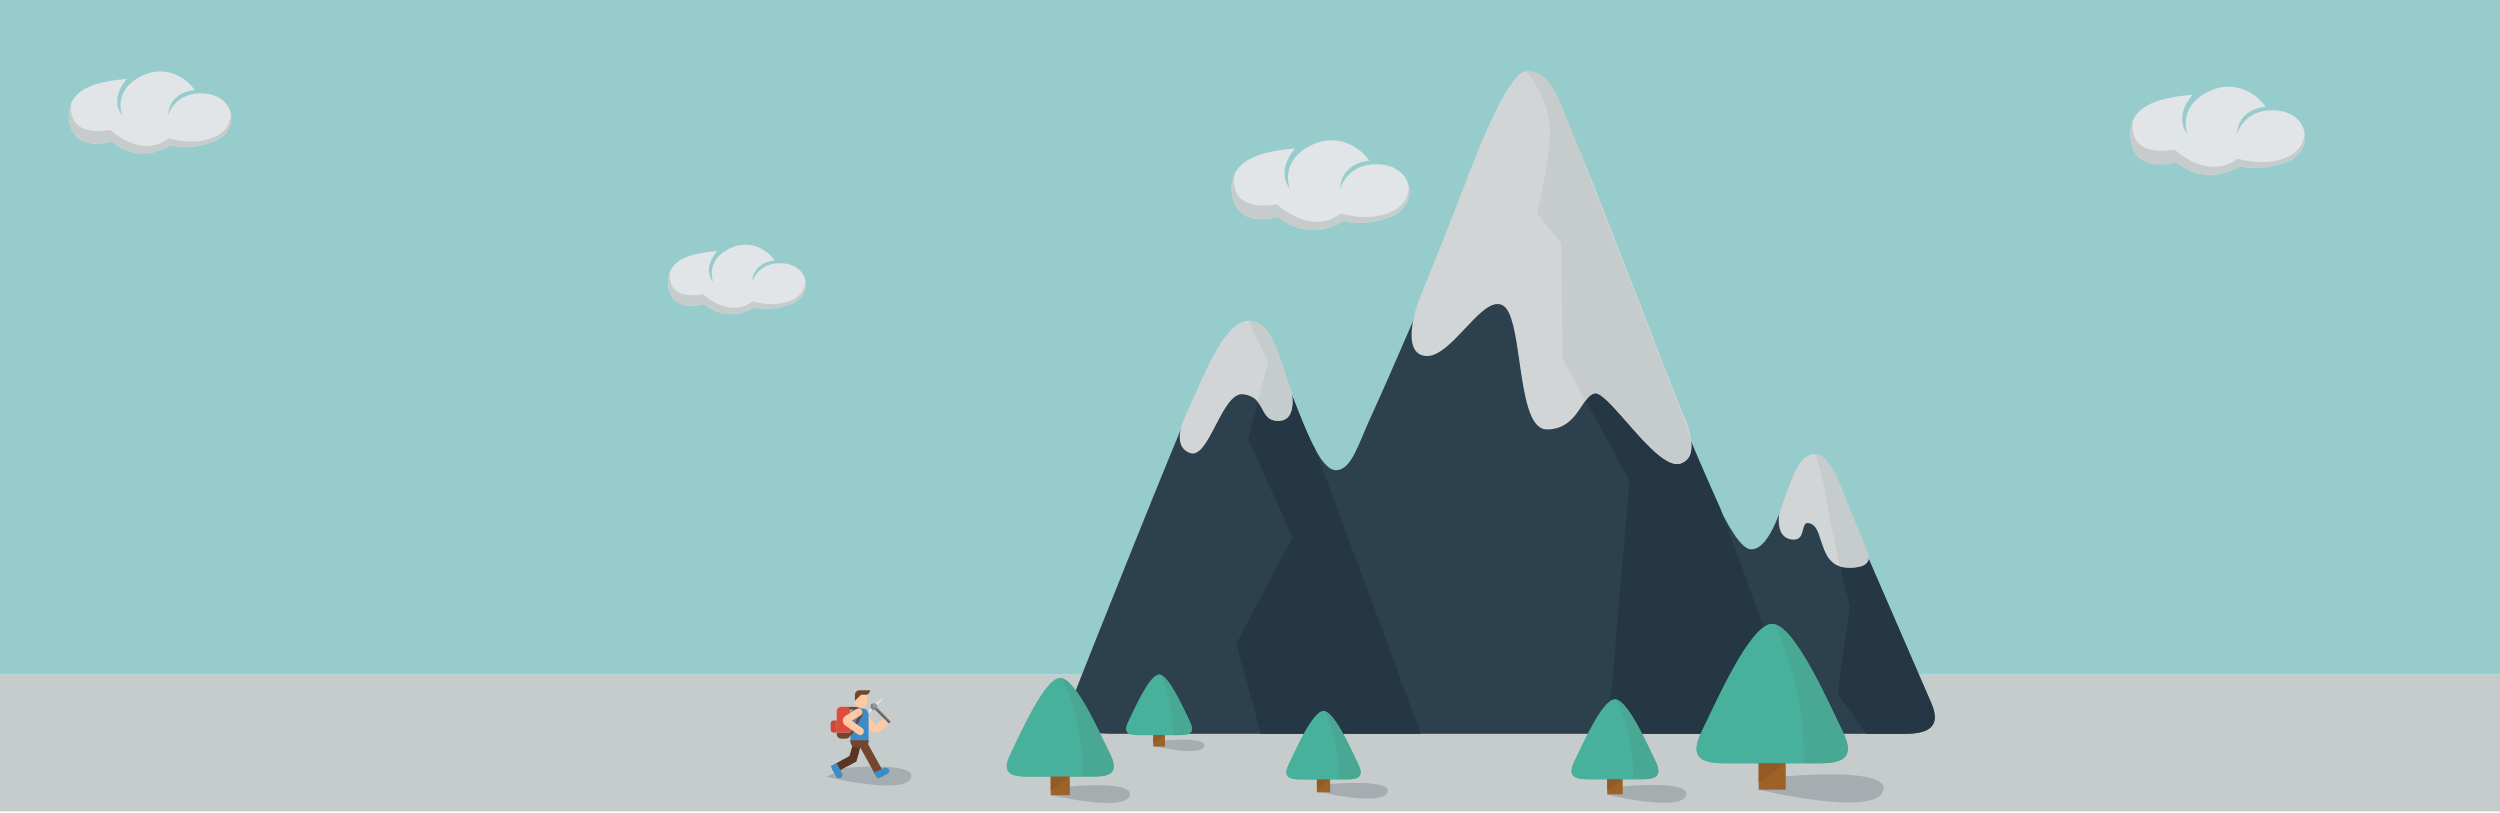 <?xml version="1.0" encoding="utf-8"?>
<!-- Generator: Adobe Illustrator 17.0.0, SVG Export Plug-In . SVG Version: 6.00 Build 0)  -->
<!DOCTYPE svg PUBLIC "-//W3C//DTD SVG 1.1//EN" "http://www.w3.org/Graphics/SVG/1.1/DTD/svg11.dtd">
<svg version="1.1" id="Layer_1" xmlns="http://www.w3.org/2000/svg" xmlns:xlink="http://www.w3.org/1999/xlink" x="0px" y="0px"
	 width="2432.878px" height="791.09px" viewBox="-955.337 0 2432.878 791.09" enable-background="new -955.337 0 2432.878 791.09"
	 xml:space="preserve">
<g>
	<g>
		<path fill="#C6CBCB" d="M707.914,262.873c0,0-7.195-17.061,11.367-28.437c18.563-11.375,35.625-2.438,43.75,8.938
			c0,0-19.496,0.813-20.313,19.498c0,0,4.871-19.08,28.436-16.852s26.02,29.041,6.512,36.35
			c-19.512,7.314-32.914,2.844-32.914,2.844s-21.938,15.846-45.094-2.844c0,0-29.248,9.344-32.094-16.654
			c-2.842-26,26.814-29.248,43.877-30.873C711.441,234.842,697.48,249.465,707.914,262.873z"/>
		<path opacity="0.5" fill="#586A73" enable-background="new    " d="M790.322,260.979c1.816,8.24-2.361,17.535-12.656,21.393
			c-19.512,7.314-32.914,2.844-32.914,2.844s-21.938,15.846-45.094-2.844c0,0-29.248,9.344-32.094-16.654
			c-0.588-5.359,0.209-9.748,1.988-13.359c0,0-7.041,27.109,29.236,21.26c0,0,23.402,22.461,44.469,6.371
			c0,0,20.443,6.727,36.857-2.049C791.375,271.92,790.322,260.979,790.322,260.979z"/>
	</g>
	<path fill="#586A73" d="M944.315,706.369c0,16.69-13.531,30.217-30.217,30.217H97.703c-16.688,0-30.215-13.527-30.215-30.217l0,0
		c0-16.686,13.527-30.213,30.215-30.213h816.394C930.783,676.158,944.315,689.684,944.315,706.369L944.315,706.369z"/>
	<rect x="-955.337" y="656.514" fill="#C6CBCB" width="2432.878" height="133.082"/>
	<rect x="-955.337" fill="#97CCCC" width="2432.878" height="656.514"/>
	<g>
		<path fill="#2D404E" d="M124.363,714.076c35.545,0,753.59,0,773.734,0c20.141,0,36.732-4.746,26.07-29.625
			c-10.666-24.883-90.053-207.357-90.053-207.357s-9.48-34.361-22.514-34.361c-13.033,0-17.773,11.848-24.883,28.438
			c-7.107,16.592-18.367,63.393-37.918,63.393c-19.551,0-53.393-92.291-72.943-139.687
			c-19.551-47.396-84.941-215.771-100.937-252.504c-15.994-36.732-19.25-72.881-44.139-72.881
			c-17.773,0-47.002,86.049-62.406,126.928c-15.404,40.879-76.822,181.738-89.264,208.398
			c-12.441,26.66-18.961,52.729-34.363,52.729c-15.402,0-30.211-41.473-43.246-74.057c-13.037-32.584-17.186-68.725-42.066-68.725
			c-24.883,0-47.396,63.984-56.871,82.943c-9.479,18.959-98.346,241.717-109.008,268.969
			C82.895,693.93,84.074,714.076,124.363,714.076z"/>
		<path fill="#253744" d="M259.439,314.762c24.881,0,29.029,36.141,42.066,68.725c7.174,17.939,14.891,38.572,22.945,53.496
			l103.041,277.094H271.73l-24.111-87.49l54.859-103.602l-43.039-95.656l19.369-72.518L259.439,314.762z"/>
		<path fill="#253744" d="M924.168,684.451c-10.666-24.883-90.053-207.357-90.053-207.357s-9.48-34.361-22.514-34.361
			c0,0,7.656,20.443,11.195,45.912c3.539,25.469,21.984,101.939,21.984,101.939l-11.848,84.389l27.627,39.104
			c21.613,0,35.023,0,37.541,0C918.24,714.076,934.83,709.328,924.168,684.451z"/>
		<path fill="#253744" d="M530.781,69.486c24.887,0,31.402,31.992,47.398,68.725c15.994,36.732,83.498,222.307,103.049,269.703
			c10.109,24.508,26.533,62.205,37.561,86.74l80.41,219.42H609.213l21.244-245.984l-64.902-119.182l-1.18-112.102l-23.602-29.5
			c0,0,16.521-63.721,11.803-90.861C547.852,89.305,530.781,69.486,530.781,69.486z"/>
		<path fill="#D1D5D5" d="M301.506,380.898c-13.037-32.584-17.186-68.725-42.066-68.725c-24.883,0-47.396,63.984-56.871,82.943
			c-1.105,2.215-3.297,7.207-6.316,14.346c0,0-11.354,25.646,6.877,31.506s30.6-59.896,51.432-57.291s16.273,22.803,29.947,25.391
			C308.594,413.625,301.506,380.898,301.506,380.898z"/>
		<path fill="#D1D5D5" d="M676.723,451.557c-13.111,0-32.186-21.752-49.014-40.941c-12.611-14.383-24.525-27.967-30.486-27.967
			c-0.273,0-0.531,0.029-0.775,0.086c-5.074,1.209-8.627,6.551-12.74,12.736c-6.645,9.994-14.916,22.43-33.719,22.43
			c-17.197,0-22.033-33.686-26.713-66.262c-3.611-25.145-7.023-48.895-15.803-54.238c-1.697-1.033-3.469-1.537-5.416-1.537
			c-9.285,0-20.162,11.574-31.678,23.828c-12.371,13.164-25.164,26.777-37.041,26.777c-0.498,0-0.996-0.023-1.49-0.072
			c-4.605-0.457-8.086-2.523-10.342-6.145c-8.635-13.852,3.07-45.633,3.572-46.979c18.879-46.654,35.574-88.734,42.539-107.215
			c18.92-50.211,46.055-116.967,63.166-116.967c20.248,0,28.607,21.189,39.193,48.014c2.66,6.742,5.412,13.713,8.563,20.945
			c8.785,20.176,34.59,86.818,59.543,151.268c17.16,44.316,33.369,86.176,43.5,111.549c0.541,1.064,13.541,26.982,7.588,41.682
			c-1.67,4.121-4.707,6.965-9.025,8.453C679.078,451.371,677.928,451.557,676.723,451.557L676.723,451.557z"/>
		<path fill="#D1D5D5" d="M845.092,552.379c-1.043,0-2.148-0.027-3.313-0.08c-16.861-0.805-21.23-14.344-25.088-26.291
			c-2.465-7.633-4.594-14.229-9.545-16.246c-1.25-0.508-2.334-0.768-3.225-0.768c-3.008,0-3.768,3.002-4.644,6.48
			c-1.147,4.539-2.445,9.686-9.109,9.686c-0.764,0-1.592-0.072-2.467-0.209c-3.818-0.609-6.787-2.441-8.82-5.436
			c-5.393-7.949-2.498-21.26-2.373-21.822c1.785-4.727,10.377-28.285,10.377-28.285c6.818-15.928,11.748-27.439,24.713-27.439
			c13.172,0,22.498,29.814,22.889,31.084l27.873,65.305c0.08,0.164,2.119,4.463-0.297,8.328
			C859.697,550.463,853.988,552.379,845.092,552.379L845.092,552.379z"/>
		<path fill="#253744" d="M862.01,538.895c-10.951-25.66-20.281-47.518-24.861-58.252c4.582,10.736,13.908,32.59,24.856,58.236
			C862.002,538.883,862.008,538.893,862.01,538.895z"/>
		<path fill="#253744" d="M583.896,151.916c0.129,0.32,0.262,0.645,0.395,0.973C584.156,152.561,584.025,152.236,583.896,151.916z"
			/>
		<path fill="#253744" d="M587.832,161.676c0.078,0.193,0.152,0.383,0.231,0.578C587.984,162.061,587.91,161.869,587.832,161.676z"
			/>
		<path fill="#253744" d="M585.123,154.939c0.121,0.299,0.242,0.6,0.365,0.904C585.365,155.539,585.242,155.238,585.123,154.939z"/>
		<path fill="#253744" d="M582.766,149.152c0.123,0.301,0.25,0.609,0.373,0.916C583.016,149.762,582.891,149.453,582.766,149.152z"
			/>
		<path fill="#253744" d="M586.441,158.213c0.096,0.236,0.189,0.471,0.285,0.711C586.631,158.684,586.537,158.451,586.441,158.213z"
			/>
		<path fill="#253744" d="M581.705,146.566c0.117,0.283,0.236,0.574,0.355,0.865C581.941,147.143,581.82,146.85,581.705,146.566z"/>
		<path fill="#253744" d="M579.779,141.953c0.113,0.266,0.232,0.553,0.348,0.828C580.012,142.504,579.893,142.219,579.779,141.953z"
			/>
		<path fill="#253744" d="M578.947,139.992c0.074,0.174,0.154,0.367,0.23,0.545C579.102,140.357,579.022,140.166,578.947,139.992z"
			/>
		<path fill="#253744" d="M580.701,144.15c0.113,0.268,0.229,0.551,0.344,0.828C580.93,144.701,580.813,144.42,580.701,144.15z"/>
		<path fill="#253744" d="M589.393,165.58c0.014,0.031,0.025,0.061,0.037,0.092C589.418,165.641,589.406,165.611,589.393,165.58z"/>
		<path fill="#C6CBCB" d="M284.506,409.068c24.088,4.557,16.998-28.168,16.998-28.168c-13.037-32.584-17.186-68.725-42.066-68.725
			l19.369,40.049l-10.305,38.582C274.367,397.758,275.373,407.34,284.506,409.068z"/>
		<path fill="#D1D5D5" d="M582.059,147.432c0.232,0.563,0.467,1.133,0.707,1.721C582.525,148.564,582.291,147.994,582.059,147.432z"
			/>
		<path fill="#D1D5D5" d="M579.18,140.537c0.197,0.459,0.393,0.922,0.602,1.416C579.572,141.459,579.375,140.996,579.18,140.537z"/>
		<path fill="#D1D5D5" d="M588.063,162.256c0.435,1.086,0.877,2.193,1.33,3.324C588.941,164.447,588.498,163.34,588.063,162.256z"/>
		<path fill="#D1D5D5" d="M581.045,144.979c0.215,0.518,0.434,1.043,0.66,1.588C581.477,146.021,581.26,145.496,581.045,144.979z"/>
		<path fill="#D1D5D5" d="M580.127,142.781c0.189,0.447,0.377,0.895,0.574,1.369C580.504,143.678,580.316,143.229,580.127,142.781z"
			/>
		<path fill="#D1D5D5" d="M578.18,138.211c0.242,0.557,0.5,1.154,0.77,1.781C578.68,139.363,578.422,138.768,578.18,138.211z"/>
		<path fill="#D1D5D5" d="M589.43,165.672c14.24,35.703,36.799,94.141,57.086,146.502
			C626.225,259.807,603.67,201.373,589.43,165.672z"/>
		<path fill="#D1D5D5" d="M586.729,158.924c0.361,0.896,0.73,1.818,1.104,2.752C587.459,160.742,587.088,159.822,586.729,158.924z"
			/>
		<path fill="#D1D5D5" d="M585.486,155.844c0.313,0.773,0.631,1.564,0.955,2.369C586.117,157.408,585.799,156.617,585.486,155.844z"
			/>
		<path fill="#D1D5D5" d="M583.141,150.068c0.248,0.604,0.498,1.219,0.756,1.848C583.639,151.287,583.389,150.672,583.141,150.068z"
			/>
		<path fill="#D1D5D5" d="M686.799,414.797c-2.535-7.754-5.514-13.656-5.572-13.77c2.066,5.172,3.871,9.645,5.365,13.264
			C686.662,414.457,686.73,414.631,686.799,414.797z"/>
		<path fill="#D1D5D5" d="M584.291,152.889c0.271,0.67,0.549,1.354,0.832,2.051C584.84,154.242,584.561,153.557,584.291,152.889z"/>
		<path fill="#C6CBCB" d="M676.723,451.557c-13.111,0-32.186-21.752-49.014-40.941c-12.611-14.383-24.525-27.967-30.486-27.967
			c-0.273,0-0.531,0.029-0.775,0.086c-2.9,0.691-5.553,2.781-8.6,6.777l-0.367,0.48l-22.27-40.896l-1.225-112.148L540.346,207.4
			l0.049-0.189c0.164-0.637,16.445-63.949,11.795-90.697c-4.65-26.725-21.533-46.574-21.703-46.771l-0.557-0.646h0.854
			c20.248,0,28.607,21.189,39.193,48.014c2.66,6.742,116.822,300.08,116.822,300.08c4.557,13.932,7.389,28.98-6.654,33.816
			C679.078,451.371,677.928,451.557,676.723,451.557z"/>
		<path fill="#D1D5D5" d="M862.01,538.895c0.039,0.094,0.08,0.188,0.121,0.281C862.063,539.018,862.02,538.918,862.01,538.895z"/>
		<path fill="#D1D5D5" d="M834.115,473.537c0,0,1.098,2.572,3.033,7.107C835.209,476.104,834.115,473.537,834.115,473.537z"/>
		<path fill="#C6CBCB" d="M845.092,552.379c-1.043,0-2.148-0.027-3.313-0.08c-2.211-0.107-4.262-0.42-6.27-0.953l-0.227-0.061
			l-0.053-0.229c-4.812-21.16-10.943-49.221-12.818-62.73c-3.492-25.131-11.1-45.625-11.176-45.83l-0.197-0.529h0.563
			c13.172,0,25.156,32.215,25.547,33.484l25.301,63.104c0.482,1.193,1.734,5.004-0.529,8.354c-2.453,3.631-8.113,5.471-16.824,5.471
			C845.094,552.379,845.094,552.379,845.092,552.379z"/>
	</g>
	<path fill="#E2E5E7" d="M300.076,183.73c0,0-10.084-23.914,15.938-39.861c26.018-15.945,49.936-3.418,61.324,12.527
		c0,0-27.332,1.141-28.475,27.334c0,0,6.832-26.746,39.861-23.623c33.027,3.123,36.473,40.707,9.125,50.957
		c-27.346,10.252-46.137,3.986-46.137,3.986s-30.75,22.211-63.207-3.986c0,0-41,13.096-44.988-23.35
		c-3.984-36.443,37.584-40.998,61.502-43.275C305.02,144.439,285.453,164.938,300.076,183.73z"/>
	<path fill="#C6CBCB" d="M415.598,181.074c2.545,11.553-3.311,24.578-17.746,29.988c-27.346,10.252-46.137,3.986-46.137,3.986
		s-30.75,22.211-63.207-3.986c0,0-41,13.096-44.988-23.35c-0.822-7.51,0.291-13.664,2.789-18.727c0,0-9.873,38.002,40.979,29.799
		c0,0,32.809,31.488,62.332,8.932c0,0,28.66,9.43,51.67-2.871C417.07,196.412,415.598,181.074,415.598,181.074z"/>
	<path opacity="0.3" fill="#586A73" enable-background="new    " d="M781.389,755.607l-25.27,12.846c0,0,110.475,26.762,120.9,1.875
		C887.445,745.441,781.389,755.607,781.389,755.607z"/>
	<path opacity="0.3" fill="#586A73" enable-background="new    " d="M83.182,765.445l-16.029,8.148c0,0,70.082,16.977,76.695,1.189
		S83.182,765.445,83.182,765.445z"/>
	<path opacity="0.3" fill="#586A73" enable-background="new    " d="M337.283,763.098l-10.602,7.055c0,0,62.307,15.096,68.186,1.059
		C400.748,757.174,337.283,763.098,337.283,763.098z"/>
	<path opacity="0.3" fill="#586A73" enable-background="new    " d="M624.754,765.182l-16.029,8.148c0,0,70.082,16.977,76.695,1.189
		C692.033,758.733,624.754,765.182,624.754,765.182z"/>
	<path opacity="0.2" fill="#2D404E" enable-background="new    " d="M177.291,720.568l-10.34,5.256c0,0,45.211,10.951,49.479,0.768
		C220.695,716.408,177.291,720.568,177.291,720.568z"/>
	<g>
		<path fill="#48B19B" d="M837.469,711.002c-12.396-24.791-46.486-103.816-68.178-103.816c-21.693,0-55.783,79.025-68.178,103.816
			c-12.398,24.793-3.1,31.766,21.691,31.766s46.486,0,46.486,0s21.691,0,46.486,0C840.568,742.766,849.863,735.795,837.469,711.002z
			"/>
		<rect x="756.119" y="742.766" fill="#9D6227" width="26.34" height="25.689"/>
		<path fill="#48B19B" d="M791.73,665.248c-6.354-26.385-14.408-45.662-20.502-57.859c-0.656-0.131-1.303-0.205-1.938-0.205
			c-21.693,0-55.783,79.025-68.178,103.816c-12.398,24.793-3.1,31.766,21.691,31.766s46.486,0,46.486,0s13.227,0,30.826,0
			C800.311,725.494,799.203,696.289,791.73,665.248z"/>
		<path fill="#49A893" d="M837.469,711.002c-12.033-24.065-44.506-99.23-66.24-103.611c6.094,12.197,14.148,31.475,20.502,57.859
			c7.473,31.043,8.582,60.246,8.387,77.516c4.939,0,10.225,0,15.66,0C840.568,742.766,849.863,735.795,837.469,711.002z"/>
		<polygon fill="#915A26" points="756.119,742.766 756.119,761.615 782.461,742.766 		"/>
	</g>
	<g>
		<path fill="#48B19B" d="M124.652,733.256c-8.762-17.525-32.857-73.383-48.191-73.383c-15.336,0-39.43,55.859-48.191,73.383
			c-8.764,17.525-2.191,22.451,15.334,22.451s32.859,0,32.859,0s15.334,0,32.857,0S133.416,750.781,124.652,733.256z"/>
		<rect x="67.152" y="755.707" fill="#9D6227" width="18.619" height="18.16"/>
		<path fill="#48B19B" d="M92.324,700.918c-4.49-18.648-10.184-32.275-14.492-40.896c-0.463-0.094-0.92-0.145-1.369-0.145
			c-15.336,0-39.43,55.859-48.191,73.383c-8.764,17.525-2.191,22.451,15.334,22.451s32.859,0,32.859,0s9.35,0,21.789,0
			C98.389,743.5,97.605,722.857,92.324,700.918z"/>
		<path fill="#49A893" d="M124.652,733.256c-8.506-17.012-31.459-70.141-46.822-73.238c4.309,8.621,10.002,22.25,14.492,40.896
			c5.283,21.941,6.064,42.586,5.928,54.793c3.492,0,7.229,0,11.068,0C126.844,755.707,133.416,750.781,124.652,733.256z"/>
		<polygon fill="#915A26" points="67.152,755.707 67.152,769.033 85.771,755.707 		"/>
	</g>
	<g>
		<path fill="#48B19B" d="M202.26,701.576c-5.381-10.762-20.178-45.063-29.594-45.063s-24.213,34.301-29.594,45.063
			c-5.381,10.762-1.344,13.787,9.416,13.787c10.762,0,20.178,0,20.178,0s9.416,0,20.178,0S207.641,712.338,202.26,701.576z"/>
		<rect x="166.951" y="715.363" fill="#9D6227" width="11.434" height="11.152"/>
		<path fill="#48B19B" d="M182.408,681.717c-2.758-11.451-6.254-19.82-8.9-25.113c-0.285-0.057-0.566-0.09-0.842-0.09
			c-9.416,0-24.213,34.301-29.594,45.063c-5.381,10.762-1.344,13.787,9.416,13.787c10.762,0,20.178,0,20.178,0s5.742,0,13.381,0
			C186.131,707.867,185.65,695.193,182.408,681.717z"/>
		<path fill="#49A893" d="M202.26,701.576c-5.223-10.447-19.318-43.072-28.752-44.973c2.645,5.293,6.143,13.662,8.9,25.113
			c3.244,13.473,3.725,26.15,3.641,33.646c2.145,0,4.438,0,6.797,0C203.605,715.363,207.641,712.338,202.26,701.576z"/>
		<polygon fill="#915A26" points="166.951,715.363 166.951,723.547 178.383,715.363 		"/>
	</g>
	<g>
		<path fill="#48B19B" d="M655.352,740.119c-7.107-14.209-26.647-59.506-39.078-59.506c-12.434,0-31.971,45.295-39.08,59.506
			c-7.105,14.209-1.772,18.203,12.436,18.203c14.209,0,26.645,0,26.645,0s12.432,0,26.645,0
			C657.127,758.321,662.453,754.328,655.352,740.119z"/>
		<rect x="608.725" y="758.321" fill="#9D6227" width="15.096" height="14.727"/>
		<path fill="#48B19B" d="M629.137,713.895c-3.643-15.121-8.26-26.174-11.754-33.162c-0.373-0.076-0.748-0.119-1.109-0.119
			c-12.434,0-31.971,45.295-39.08,59.506c-7.105,14.209-1.772,18.203,12.436,18.203c14.209,0,26.645,0,26.645,0s7.582,0,17.67,0
			C634.053,748.424,633.42,731.686,629.137,713.895z"/>
		<path fill="#49A893" d="M655.352,740.119c-6.897-13.795-25.512-56.875-37.967-59.387c3.494,6.988,8.109,18.041,11.754,33.162
			c4.283,17.791,4.918,34.531,4.807,44.428c2.832,0,5.859,0,8.975,0C657.127,758.321,662.453,754.328,655.352,740.119z"/>
		<polygon fill="#915A26" points="608.725,758.321 608.725,769.125 623.82,758.321 		"/>
	</g>
	<g>
		<path fill="#48B19B" d="M366.086,742.904c-6.078-12.156-22.791-50.9-33.426-50.9c-10.637,0-27.348,38.744-33.426,50.9
			s-1.52,15.572,10.635,15.572c12.154,0,22.791,0,22.791,0s10.635,0,22.791,0S372.162,755.059,366.086,742.904z"/>
		<rect x="326.203" y="758.477" fill="#9D6227" width="12.914" height="12.596"/>
		<path fill="#48B19B" d="M343.662,720.473c-3.115-12.934-7.064-22.387-10.051-28.365c-0.322-0.064-0.639-0.102-0.949-0.102
			c-10.637,0-27.348,38.744-33.426,50.9c-6.078,12.156-1.52,15.572,10.635,15.572c12.154,0,22.791,0,22.791,0s6.484,0,15.113,0
			C347.869,750.008,347.326,735.689,343.662,720.473z"/>
		<path fill="#49A893" d="M366.086,742.904c-5.9-11.801-21.82-48.65-32.477-50.799c2.988,5.98,6.938,15.432,10.051,28.365
			c3.664,15.219,4.207,29.537,4.111,38.004c2.422,0,5.014,0,7.678,0C367.605,758.477,372.162,755.059,366.086,742.904z"/>
		<polygon fill="#915A26" points="326.203,758.477 326.203,767.719 339.117,758.477 		"/>
	</g>
	<path opacity="0.3" fill="#586A73" enable-background="new    " d="M-133.919,747.369l-17.174,8.636
		c0,0,75.086,17.992,82.171,1.261C-61.836,740.534-133.919,747.369-133.919,747.369z"/>
	<g>
		<path fill="#CF4737" d="M-144.305,701.12h3.245l0,0v11.798l0,0h-3.245c-1.466,0-2.655-1.189-2.655-2.655v-6.489
			C-146.96,702.308-145.771,701.12-144.305,701.12z"/>
		<path fill="#FEC9A3" d="M-89.87,698.676c-1.209-1.612-3.498-1.939-5.11-0.73c-0.139,0.103-0.268,0.217-0.391,0.339l-7.347,7.347
			l-7.374-8.849v11.798l0.645,0.966c2.38,3.567,7.201,4.532,10.77,2.152c0.426-0.285,0.823-0.609,1.184-0.972l7.284-7.284
			C-88.926,702.16-88.781,700.129-89.87,698.676z"/>
		<g id="surface1">
			<path fill="#E0E0E2" d="M-112.71,696.918l-0.224,0.672l6.841-6.841l-1.856-1.856
				C-110.091,691.197-111.714,693.934-112.71,696.918z"/>
			<path fill="#E0E0E2" d="M-94.899,679.555l-0.672,0.224c-2.984,0.996-5.721,2.619-8.025,4.76l1.856,1.856L-94.899,679.555z"/>
			<path fill="#808285" d="M-106.404,686.085l-2.177,2.177l3.109,3.109l2.177-2.177L-106.404,686.085z"/>
			<path fill="#939598" d="M-103.294,689.194l2.177-2.177l-3.109-3.109l-2.177,2.177L-103.294,689.194z"/>
			<path fill="#6D6E71" d="M-103.294,689.194l0.933-0.933l10.343,10.343l-0.933,0.933L-103.294,689.194z"/>
			<path fill="#58595B" d="M-92.807,699.682l-10.488-10.488l-0.933,0.933l10.488,10.488L-92.807,699.682z"/>
			<path fill="#6D6E71" d="M-89.302,703.187l0.311-0.311c0.343-0.343,0.343-0.9,0-1.244l-3.109-3.109l-0.933,0.933L-89.302,703.187z
				"/>
			<path fill="#58595B" d="M-93.344,699.766l-0.622,0.622l3.109,3.109c0.344,0.344,0.9,0.344,1.244,0l0.311-0.311l-3.731-3.731
				L-93.344,699.766z"/>
			<path fill="#58595B" d="M-107.337,685.152l-0.311,0.311c-0.343,0.343-0.344,0.9,0,1.244l0.311,0.311l0.933-0.933
				L-107.337,685.152z"/>
			<path fill="#6D6E71" d="M-105.471,685.152l-0.311-0.311c-0.344-0.344-0.9-0.344-1.244,0l-0.311,0.311l0.933,0.933
				L-105.471,685.152z"/>
		</g>
		<path fill="#3E8CC7" d="M-115.99,689.411h-5.899c-3.258,0-5.899,2.641-5.899,5.899v26.546h17.697V695.31
			C-110.091,692.052-112.733,689.411-115.99,689.411z"/>
		<path fill="#FEC9A3" d="M-111.566,674.663l-11.612,1.475c-0.124,0.482-0.186,0.978-0.186,1.475v5.899
			c0,3.258,2.641,5.899,5.899,5.899s5.899-2.641,5.899-5.899v-5.899C-111.506,676.63-111.506,675.645-111.566,674.663z"/>
		<g>
			<path fill="#75462E" d="M-123.364,676.138v5.899l5.899-5.899h4.424c2.444,0,4.424-1.981,4.424-4.424h-10.323
				C-121.383,671.713-123.364,673.694-123.364,676.138L-123.364,676.138"/>
		</g>
		<g>
			<path fill="#75462E" d="M-122.699,687.936h-10.988v2.704h10.988c2.132,0.001,3.86,1.587,3.858,3.542
				c0,0.534-0.133,1.061-0.386,1.541l-9.269,17.496l-3.716,0.406v2.704l4.203-0.556c0.969-0.128,1.804-0.688,2.231-1.495
				l9.198-17.372c1.643-3.102,0.232-6.838-3.152-8.344C-120.656,688.151-121.671,687.937-122.699,687.936z"/>
			<path fill="#75462E" d="M-141.061,714.41c0,2.444,1.981,4.424,4.424,4.424h4.424c2.444,0,4.424-1.981,4.424-4.424v-1.475h-13.273
				C-141.061,712.936-141.061,714.41-141.061,714.41z"/>
		</g>
		<path fill="#DE4C3C" d="M-128.039,690.797c-0.625-1.768-2.298-2.951-4.174-2.95h-4.424c-2.444,0-4.424,1.981-4.424,4.424v20.647
			h13.273v-20.647L-128.039,690.797z"/>
		<path fill="#FEC9A3" d="M-117.76,696.154l-8.554,5.215l10.028,7.213c1.693,1.133,2.147,3.421,1.015,5.114
			c-0.035,0.053-0.072,0.105-0.111,0.156l0,0c-1.174,1.562-3.361,1.936-4.988,0.855l-12.345-8.753
			c-1.531-1.023-2.45-2.745-2.448-4.586l0,0c0-1.842,0.92-3.563,2.454-4.585l10.87-6.756c1.627-1.081,3.814-0.706,4.988,0.855l0,0
			c1.217,1.633,0.88,3.942-0.752,5.16C-117.654,696.082-117.707,696.119-117.76,696.154z"/>
		<g>
			<path fill="#5B3524" d="M-117.974,726.683l-1.054,3.66l-3.043,10.566l-9.624,5.32l3.043-10.566l3.358-11.66
				c0.517-1.795,1.987-3,3.659-3c0.402,0,0.802,0.071,1.189,0.213c0.978,0.358,1.773,1.124,2.24,2.156
				C-117.739,724.405-117.657,725.58-117.974,726.683z"/>
			<path fill="#5B3524" d="M-119.028,730.343l-3.043,10.566l-9.624,5.32l-5.878,3.249l-2.357,1.304
				c-1.543,0.853-3.315,0.733-4.502-0.276l-1.225-2.453c-0.132-1.665,0.805-3.435,2.447-4.343l2.158-1.193l12.401-6.855
				L-119.028,730.343z"/>
		</g>
		<path fill="#75462E" d="M-110.091,720.38v1.219c0,3.257-2.641,5.899-5.9,5.899h-5.899c-3.258,0-5.899-2.641-5.899-5.899v-1.219
			H-110.091z"/>
		<path fill="#75462E" d="M-95.742,755.038l-3.946,1.824c-1.377-0.203-2.709-1.049-3.51-2.357c-0.04-0.064-0.078-0.13-0.115-0.196
			l-15.152-27.41c-0.955-1.727-0.757-3.726,0.491-4.975c0.301-0.301,0.653-0.546,1.049-0.729c0.998-0.463,2.164-0.485,3.284-0.063
			c1.12,0.423,2.06,1.24,2.646,2.301l13.774,24.915l1.379,2.495C-95.068,752.244-95.053,753.825-95.742,755.038z"/>
		<g>
			<path fill="#3E8CC7" d="M-135.821,755.618c-0.25,0.5-0.63,0.908-1.088,1.19c-0.457,0.283-0.992,0.441-1.55,0.441h-0.779
				c-1.118,0-2.14-0.631-2.638-1.631l-2.556-5.112l-1.225-2.453l-1.302-2.603l5.899-2.949l0.009,0.016l3.48,6.96l1.752,3.503
				C-135.407,753.811-135.407,754.788-135.821,755.618z"/>
			<path fill="#3E8CC7" d="M-89.93,750.311c0,1.21-0.723,2.374-1.973,2.952l-3.84,1.774l-3.946,1.824l-1.788,0.826l-1.722-3.183
				l-1.469-2.716l7.445-3.441l2.128-0.983c1.764-0.814,3.906-0.155,4.787,1.475C-90.051,749.312-89.93,749.816-89.93,750.311z"/>
		</g>
	</g>
	<path fill="#E2E5E7" d="M-261.234,274.687c0,0-7.815-18.533,12.351-30.892c20.163-12.357,38.7-2.649,47.526,9.709
		c0,0-21.182,0.884-22.068,21.184c0,0,5.295-20.728,30.892-18.308c25.596,2.42,28.266,31.548,7.072,39.491
		c-21.193,7.945-35.755,3.089-35.755,3.089s-23.831,17.213-48.985-3.089c0,0-31.775,10.149-34.865-18.096
		c-3.088-28.243,29.127-31.773,47.663-33.538C-257.403,244.237-272.567,260.122-261.234,274.687z"/>
	<path fill="#C6CBCB" d="M-171.706,272.628c1.972,8.953-2.566,19.048-13.753,23.241c-21.193,7.945-35.755,3.089-35.755,3.089
		s-23.831,17.213-48.985-3.089c0,0-31.775,10.149-34.865-18.096c-0.637-5.82,0.226-10.59,2.161-14.513
		c0,0-7.651,29.451,31.758,23.094c0,0,25.426,24.403,48.307,6.922c0,0,22.211,7.308,40.044-2.225
		C-170.565,284.515-171.706,272.628-171.706,272.628z"/>
	<path fill="#E2E5E7" d="M-836.347,112.663c0,0-9.214-21.852,14.563-36.424c23.774-14.57,45.63-3.123,56.037,11.447
		c0,0-24.975,1.042-26.019,24.977c0,0,6.243-24.44,36.424-21.586c30.18,2.854,33.328,37.197,8.338,46.563
		c-24.988,9.368-42.159,3.643-42.159,3.643s-28.099,20.296-57.757-3.643c0,0-37.465,11.967-41.109-21.336
		c-3.641-33.301,34.343-37.463,56.199-39.544C-831.83,76.759-849.71,95.49-836.347,112.663z"/>
	<path fill="#C6CBCB" d="M-730.786,110.235c2.326,10.557-3.025,22.459-16.216,27.403c-24.988,9.368-42.159,3.643-42.159,3.643
		s-28.099,20.296-57.757-3.643c0,0-37.465,11.967-41.109-21.336c-0.751-6.862,0.266-12.486,2.549-17.112
		c0,0-9.022,34.725,37.445,27.23c0,0,29.98,28.773,56.958,8.162c0,0,26.189,8.617,47.215-2.624
		C-729.441,124.251-730.786,110.235-730.786,110.235z"/>
	<path fill="#E2E5E7" d="M1173.596,130.79c0,0-9.914-23.512,15.669-39.191c25.58-15.677,49.095-3.36,60.292,12.317
		c0,0-26.872,1.121-27.995,26.874c0,0,6.717-26.296,39.191-23.226c32.472,3.07,35.859,40.022,8.971,50.1
		c-26.885,10.079-45.36,3.919-45.36,3.919s-30.233,21.837-62.143-3.919c0,0-40.31,12.875-44.231-22.957
		c-3.917-35.83,36.952-40.308,60.467-42.547C1178.456,92.16,1159.219,112.313,1173.596,130.79z"/>
	<path fill="#C6CBCB" d="M1287.174,128.179c2.502,11.358-3.255,24.165-17.448,29.484c-26.886,10.079-45.36,3.919-45.36,3.919
		s-30.233,21.837-62.144-3.919c0,0-40.31,12.875-44.231-22.957c-0.808-7.383,0.286-13.434,2.742-18.411
		c0,0-9.707,37.363,40.289,29.297c0,0,32.256,30.958,61.283,8.781c0,0,28.178,9.271,50.8-2.823
		C1288.621,143.258,1287.174,128.179,1287.174,128.179z"/>
</g>
</svg>
